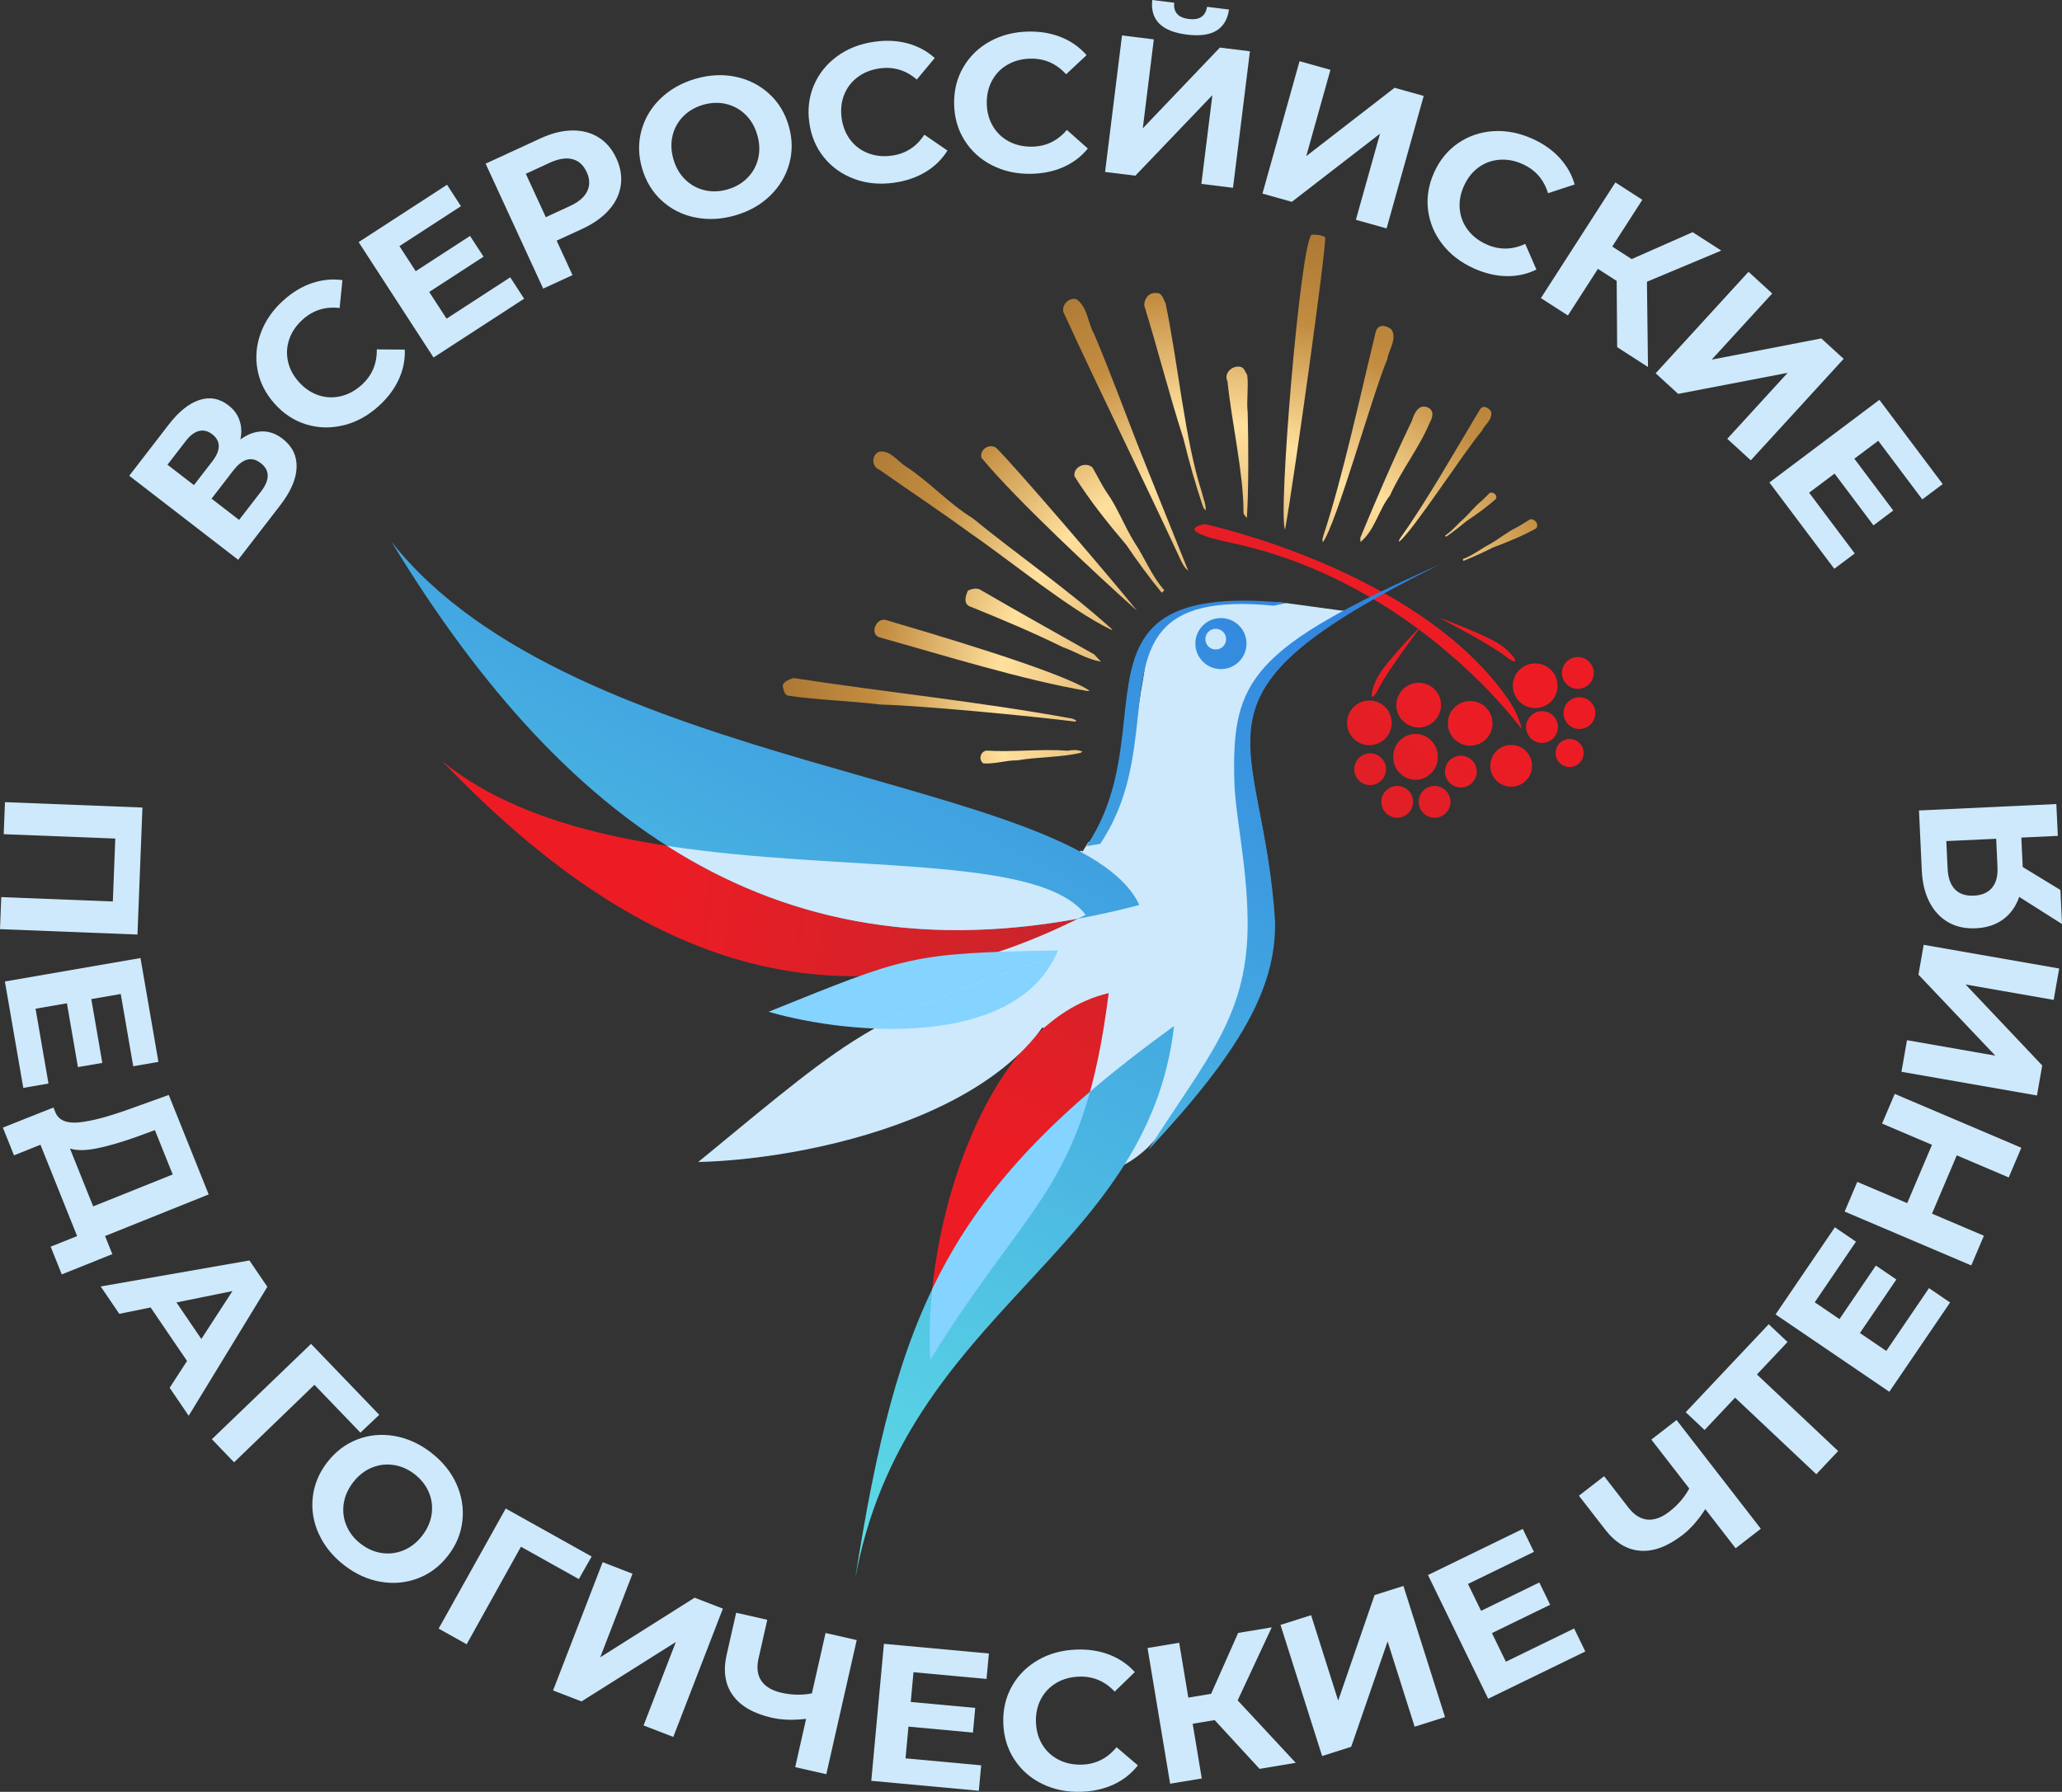 <?xml version="1.0" encoding="UTF-8"?>
<svg id="_Слой_2" data-name="Слой 2" xmlns="http://www.w3.org/2000/svg" xmlns:xlink="http://www.w3.org/1999/xlink" viewBox="0 0 505.63 439.46">
  <rect x="0" y="0" width="505.63" height="439.46" fill="#333333" stroke="none"/>
  <defs>
    <style>
      .cls-1, .cls-2, .cls-3, .cls-4, .cls-5, .cls-6, .cls-7, .cls-8 {
        fill: none;
      }

      .cls-2 {
        clip-path: url(#clippath-6);
      }

      .cls-3 {
        clip-path: url(#clippath-5);
      }

      .cls-4 {
        clip-path: url(#clippath-3);
      }

      .cls-5 {
        clip-path: url(#clippath-4);
      }

      .cls-6 {
        clip-path: url(#clippath-2);
      }

      .cls-7 {
        clip-path: url(#clippath-1);
      }

      .cls-9 {
        fill: #fff;
      }

      .cls-10 {
        fill: #cde9fb;
      }

      .cls-11 {
        fill: #85d3ff;
      }

      .cls-12 {
        fill: url(#_Новый_образец_градиента_3-18);
      }

      .cls-13 {
        fill: url(#_Новый_образец_градиента_3-13);
      }

      .cls-14 {
        fill: url(#_Новый_образец_градиента_3-19);
      }

      .cls-15 {
        fill: url(#_Новый_образец_градиента_3-15);
      }

      .cls-16 {
        fill: url(#_Новый_образец_градиента_3-12);
      }

      .cls-17 {
        fill: url(#_Новый_образец_градиента_3-17);
      }

      .cls-18 {
        fill: url(#_Новый_образец_градиента_3-10);
      }

      .cls-19 {
        fill: url(#_Новый_образец_градиента_3-16);
      }

      .cls-20 {
        fill: url(#_Новый_образец_градиента_3-14);
      }

      .cls-21 {
        fill: url(#_Новый_образец_градиента_3-11);
      }

      .cls-22 {
        fill: url(#_Новый_образец_градиента_3);
      }

      .cls-23 {
        fill: url(#_Новый_образец_градиента_4);
      }

      .cls-24 {
        fill: url(#_Безымянный_градиент_2-3);
      }

      .cls-25 {
        fill: url(#_Безымянный_градиент_2-4);
      }

      .cls-26 {
        fill: url(#_Безымянный_градиент_2-2);
      }

      .cls-27 {
        fill: url(#_Безымянный_градиент_2-5);
      }

      .cls-28 {
        fill: url(#_Безымянный_градиент_2-6);
      }

      .cls-29 {
        fill: url(#_Безымянный_градиент_2-9);
      }

      .cls-30 {
        fill: url(#_Безымянный_градиент_2-7);
      }

      .cls-31 {
        fill: url(#_Безымянный_градиент_2-8);
      }

      .cls-32 {
        fill: url(#_Безымянный_градиент_2-15);
      }

      .cls-33 {
        fill: url(#_Безымянный_градиент_2-11);
      }

      .cls-34 {
        fill: url(#_Безымянный_градиент_2-14);
      }

      .cls-35 {
        fill: url(#_Безымянный_градиент_2-12);
      }

      .cls-36 {
        fill: url(#_Безымянный_градиент_2-16);
      }

      .cls-37 {
        fill: url(#_Безымянный_градиент_2-10);
      }

      .cls-38 {
        fill: url(#_Безымянный_градиент_2-13);
      }

      .cls-39 {
        fill: url(#_Новый_образец_градиента_3-2);
      }

      .cls-40 {
        fill: url(#_Новый_образец_градиента_3-4);
      }

      .cls-41 {
        fill: url(#_Новый_образец_градиента_3-3);
      }

      .cls-42 {
        fill: url(#_Новый_образец_градиента_3-9);
      }

      .cls-43 {
        fill: url(#_Новый_образец_градиента_3-8);
      }

      .cls-44 {
        fill: url(#_Новый_образец_градиента_3-6);
      }

      .cls-45 {
        fill: url(#_Новый_образец_градиента_3-7);
      }

      .cls-46 {
        fill: url(#_Новый_образец_градиента_3-5);
      }

      .cls-47 {
        fill: url(#_Новый_образец_градиента_4-5);
      }

      .cls-48 {
        fill: url(#_Новый_образец_градиента_4-4);
      }

      .cls-49 {
        fill: url(#_Новый_образец_градиента_4-3);
      }

      .cls-50 {
        fill: url(#_Новый_образец_градиента_4-2);
      }

      .cls-51 {
        fill: url(#_Безымянный_градиент_2);
      }

      .cls-8 {
        clip-path: url(#clippath);
      }
    </style>
    <linearGradient id="_Новый_образец_градиента_3" data-name="Новый образец градиента 3" x1="256.57" y1="234.95" x2="339" y2="147.85" gradientUnits="userSpaceOnUse">
      <stop offset="0" stop-color="#c1272d"/>
      <stop offset="1" stop-color="#ed1c24"/>
    </linearGradient>
    <linearGradient id="_Новый_образец_градиента_3-2" data-name="Новый образец градиента 3" x1="265.61" y1="243.51" x2="348.05" y2="156.41" xlink:href="#_Новый_образец_градиента_3"/>
    <linearGradient id="_Новый_образец_градиента_3-3" data-name="Новый образец градиента 3" x1="273.28" y1="250.77" x2="355.71" y2="163.67" xlink:href="#_Новый_образец_градиента_3"/>
    <linearGradient id="_Новый_образец_градиента_3-4" data-name="Новый образец градиента 3" x1="269.57" y1="247.26" x2="352" y2="160.15" xlink:href="#_Новый_образец_градиента_3"/>
    <linearGradient id="_Новый_образец_градиента_3-5" data-name="Новый образец градиента 3" x1="273.77" y1="251.24" x2="356.21" y2="164.14" xlink:href="#_Новый_образец_градиента_3"/>
    <linearGradient id="_Новый_образец_градиента_3-6" data-name="Новый образец градиента 3" x1="282.67" y1="259.66" x2="365.11" y2="172.56" xlink:href="#_Новый_образец_градиента_3"/>
    <linearGradient id="_Новый_образец_градиента_3-7" data-name="Новый образец градиента 3" x1="287.37" y1="264.1" x2="369.8" y2="177" xlink:href="#_Новый_образец_градиента_3"/>
    <linearGradient id="_Новый_образец_градиента_3-8" data-name="Новый образец градиента 3" x1="275.34" y1="252.72" x2="357.77" y2="165.62" xlink:href="#_Новый_образец_градиента_3"/>
    <linearGradient id="_Новый_образец_градиента_3-9" data-name="Новый образец градиента 3" x1="282.83" y1="259.81" x2="365.27" y2="172.71" xlink:href="#_Новый_образец_градиента_3"/>
    <linearGradient id="_Новый_образец_градиента_3-10" data-name="Новый образец градиента 3" x1="287.67" y1="264.39" x2="370.11" y2="177.29" xlink:href="#_Новый_образец_градиента_3"/>
    <linearGradient id="_Новый_образец_градиента_3-11" data-name="Новый образец градиента 3" x1="293.17" y1="269.6" x2="375.61" y2="182.49" xlink:href="#_Новый_образец_градиента_3"/>
    <linearGradient id="_Новый_образец_градиента_3-12" data-name="Новый образец градиента 3" x1="292.41" y1="268.88" x2="374.85" y2="181.77" xlink:href="#_Новый_образец_градиента_3"/>
    <linearGradient id="_Новый_образец_градиента_3-13" data-name="Новый образец градиента 3" x1="299.16" y1="275.26" x2="381.59" y2="188.16" xlink:href="#_Новый_образец_градиента_3"/>
    <linearGradient id="_Новый_образец_градиента_3-14" data-name="Новый образец градиента 3" x1="290.42" y1="266.99" x2="372.85" y2="179.89" xlink:href="#_Новый_образец_градиента_3"/>
    <linearGradient id="_Новый_образец_градиента_3-15" data-name="Новый образец градиента 3" x1="295.54" y1="271.84" x2="377.98" y2="184.74" xlink:href="#_Новый_образец_градиента_3"/>
    <linearGradient id="_Новый_образец_градиента_3-16" data-name="Новый образец градиента 3" x1="279.71" y1="256.85" x2="362.14" y2="169.75" xlink:href="#_Новый_образец_градиента_3"/>
    <linearGradient id="_Новый_образец_градиента_3-17" data-name="Новый образец градиента 3" x1="286.47" y1="263.25" x2="368.9" y2="176.15" xlink:href="#_Новый_образец_градиента_3"/>
    <radialGradient id="_Безымянный_градиент_2" data-name="Безымянный градиент 2" cx="303.52" cy="168.27" fx="303.52" fy="168.27" r="130.26" gradientUnits="userSpaceOnUse">
      <stop offset="0" stop-color="#c08940"/>
      <stop offset=".44" stop-color="#ffe09d"/>
      <stop offset=".67" stop-color="#c38d41"/>
      <stop offset="1" stop-color="#986628"/>
    </radialGradient>
    <radialGradient id="_Безымянный_градиент_2-2" data-name="Безымянный градиент 2" cx="303.38" cy="169.72" fx="303.38" fy="169.72" r="130.26" xlink:href="#_Безымянный_градиент_2"/>
    <radialGradient id="_Безымянный_градиент_2-3" data-name="Безымянный градиент 2" cx="302.09" cy="172.64" fx="302.09" fy="172.64" r="130.26" xlink:href="#_Безымянный_градиент_2"/>
    <radialGradient id="_Безымянный_градиент_2-4" data-name="Безымянный градиент 2" cx="302.09" cy="172.64" fx="302.09" fy="172.64" r="130.26" xlink:href="#_Безымянный_градиент_2"/>
    <radialGradient id="_Безымянный_градиент_2-5" data-name="Безымянный градиент 2" cx="302.43" cy="165.55" fx="302.43" fy="165.55" r="130.26" xlink:href="#_Безымянный_градиент_2"/>
    <radialGradient id="_Безымянный_градиент_2-6" data-name="Безымянный градиент 2" cx="300.92" cy="161.58" fx="300.92" fy="161.58" r="130.26" xlink:href="#_Безымянный_градиент_2"/>
    <radialGradient id="_Безымянный_градиент_2-7" data-name="Безымянный градиент 2" cx="302.09" cy="172.64" fx="302.09" fy="172.64" r="130.26" xlink:href="#_Безымянный_градиент_2"/>
    <radialGradient id="_Безымянный_градиент_2-8" data-name="Безымянный градиент 2" cx="302.09" cy="172.64" fx="302.09" fy="172.64" r="130.26" xlink:href="#_Безымянный_градиент_2"/>
    <radialGradient id="_Безымянный_градиент_2-9" data-name="Безымянный градиент 2" cx="298.47" cy="158.98" fx="298.47" fy="158.98" r="130.26" xlink:href="#_Безымянный_градиент_2"/>
    <radialGradient id="_Безымянный_градиент_2-10" data-name="Безымянный градиент 2" cx="302.09" cy="172.64" fx="302.09" fy="172.64" r="130.26" xlink:href="#_Безымянный_градиент_2"/>
    <radialGradient id="_Безымянный_градиент_2-11" data-name="Безымянный градиент 2" cx="302.09" cy="172.64" fx="302.09" fy="172.64" r="130.26" xlink:href="#_Безымянный_градиент_2"/>
    <radialGradient id="_Безымянный_градиент_2-12" data-name="Безымянный градиент 2" cx="302.09" cy="172.64" fx="302.09" fy="172.64" r="130.26" xlink:href="#_Безымянный_градиент_2"/>
    <radialGradient id="_Безымянный_градиент_2-13" data-name="Безымянный градиент 2" cx="302.09" cy="172.64" fx="302.09" fy="172.64" r="130.26" xlink:href="#_Безымянный_градиент_2"/>
    <radialGradient id="_Безымянный_градиент_2-14" data-name="Безымянный градиент 2" cx="302.12" cy="172.64" fx="302.12" fy="172.64" r="130.38" xlink:href="#_Безымянный_градиент_2"/>
    <radialGradient id="_Безымянный_градиент_2-15" data-name="Безымянный градиент 2" cx="302.09" cy="172.64" fx="302.09" fy="172.64" r="130.26" xlink:href="#_Безымянный_градиент_2"/>
    <radialGradient id="_Безымянный_градиент_2-16" data-name="Безымянный градиент 2" cx="302.09" cy="172.64" fx="302.09" fy="172.64" r="130.26" xlink:href="#_Безымянный_градиент_2"/>
    <clipPath id="clippath">
      <path class="cls-1" d="m266.21,224.36c-16.86-22.11-113.33-1.28-157.8-37.7,46.16,48.18,95.99,69.48,157.8,37.7"/>
    </clipPath>
    <linearGradient id="_Новый_образец_градиента_3-18" data-name="Новый образец градиента 3" x1="-2043.64" y1="6019.63" x2="-2042.65" y2="6019.63" gradientTransform="translate(770723.16 -261268.58) rotate(-90) scale(128 -128)" xlink:href="#_Новый_образец_градиента_3"/>
    <clipPath id="clippath-1">
      <path class="cls-1" d="m279.38,221.95c-14.68-31.7-138.72-32.33-183.39-89.08,43.55,71.65,98.9,111.3,183.39,89.08"/>
    </clipPath>
    <linearGradient id="_Новый_образец_градиента_4" data-name="Новый образец градиента 4" x1="-2020.81" y1="6066.89" x2="-2019.82" y2="6066.89" gradientTransform="translate(709724.51 2130873.4) scale(351.2 -351.2)" gradientUnits="userSpaceOnUse">
      <stop offset="0" stop-color="#5edce5"/>
      <stop offset="1" stop-color="#2369dc"/>
    </linearGradient>
    <clipPath id="clippath-2">
      <path class="cls-1" d="m228.13,333.45c24.66-39.8,37.64-41.86,43.74-89.88-30.2,6.96-45.71,57.81-43.74,89.88"/>
    </clipPath>
    <linearGradient id="_Новый_образец_градиента_3-19" data-name="Новый образец градиента 3" x1="-2091.02" y1="6053.86" x2="-2090.04" y2="6053.86" gradientTransform="translate(-213810.02 -619723.07) rotate(-180) scale(102.42 -102.42)" xlink:href="#_Новый_образец_градиента_3"/>
    <clipPath id="clippath-3">
      <path class="cls-1" d="m209.69,387.22c12.12-65.92,71.79-79.34,78.2-135.58-55.59,40.12-67.88,69.97-78.2,135.58"/>
    </clipPath>
    <linearGradient id="_Новый_образец_градиента_4-2" data-name="Новый образец градиента 4" x1="-2020.81" y1="6066.56" x2="-2019.82" y2="6066.56" gradientTransform="translate(709871.59 2130888.83) scale(351.2 -351.2)" xlink:href="#_Новый_образец_градиента_4"/>
    <clipPath id="clippath-4">
      <path class="cls-1" d="m302.67,191.37c.22,8.81,3.03,19.96,3.26,33.85.4,23.88-9.97,34.02-24.41,56.87,22.88-24.43,31.07-39.64,31.15-55.13,0-.27.01-.54,0-.81-2.88-47.36-25.62-55.06,40.62-87.82-46.63,20.66-51.24,28.55-50.62,53.04"/>
    </clipPath>
    <linearGradient id="_Новый_образец_градиента_4-3" data-name="Новый образец градиента 4" x1="-2020.81" y1="6066.54" x2="-2019.82" y2="6066.54" gradientTransform="translate(709812.13 2130770.54) scale(351.2 -351.2)" xlink:href="#_Новый_образец_градиента_4"/>
    <clipPath id="clippath-5">
      <path class="cls-1" d="m293.12,157.84c0,3.46,2.81,6.26,6.27,6.26s6.27-2.8,6.27-6.26-2.81-6.26-6.27-6.26-6.27,2.8-6.27,6.26"/>
    </clipPath>
    <linearGradient id="_Новый_образец_градиента_4-4" data-name="Новый образец градиента 4" x1="-2020.81" y1="6066.65" x2="-2019.82" y2="6066.65" gradientTransform="translate(709754.82 2130759.36) scale(351.2 -351.2)" xlink:href="#_Новый_образец_градиента_4"/>
    <clipPath id="clippath-6">
      <path class="cls-1" d="m275.65,176.25c-1.06,9.84-2.27,20.99-9.24,31.27l3.36-.56c6.98-10.3,8.19-21.45,9.25-31.3,1.84-17.07,3.25-30.07,33.32-27.11l3.16-.67c-3.9-.38-7.4-.57-10.54-.57-26.18,0-27.56,12.74-29.31,28.94"/>
    </clipPath>
    <linearGradient id="_Новый_образец_градиента_4-5" data-name="Новый образец градиента 4" x1="-2020.81" y1="6066.65" x2="-2019.82" y2="6066.65" gradientTransform="translate(709768.74 2130775.99) scale(351.2 -351.2)" xlink:href="#_Новый_образец_градиента_4"/>
  </defs>
  <g id="_Слой_1-2" data-name="Слой 1">
    <g>
      <g>
        <g>
          <path class="cls-9" d="m231.48,262.71c-6.52,2.17-12.74,5.05-19.1,7.62-3.02,1.22-6.03,2.47-9.04,3.73-.39.28-.79.55-1.19.79-.19.3-.39.6-.58.9,7.33-3.27,14.73-6.39,22.19-9.34,4.32-1.71,8.63-3.44,12.85-5.35-1.83.54-3.58,1.13-5.13,1.65Z"/>
          <path class="cls-10" d="m329.94,150.9c-.26-.39-.47-.82-.62-1.25-.07.04-.15.08-.23.12l-13.79-1.88c-.59-.06-1.16-.11-1.73-.16-.18.02-.36.03-.54.03-6.48,0-13.6-.74-19.83,1.31-3.1,1.02-9.64,2.67-10.28,6.34-.23,1.32-.84,2.24-1.64,2.81.01.22.02.44,0,.67-.3,4.67-1.35,9.32-2.02,13.95-.57,3.94-.93,8.07-1.83,11.94-.85,3.63-2.3,7.11-3.28,10.71-.97,3.6-2.15,6.74-4.69,9.53-.79.87-1.67,1.34-2.56,1.5-.15.23-.29.46-.44.69l-.98,1.62c-.13-.07-.26-.14-.39-.21-1.41,1.19-3.4,1.69-5.49.67-1.46-.71-1.98-2.1-3.21-2.86.31.19-3.59-.5-3.07-.37-3.52-.82-7.04-1.61-10.59-2.27-7.74-1.44-15.41-2.8-22.78-5.67-2.83-1.1-3.68-3.89-3.15-6.22-.8.6-1.73,1.01-2.66,1.12-11.36,1.4-22.29-2.44-33.38-4.29-.37.08-.76.14-1.18.14-17.36.09-32.36-7.87-45.85-18.09-8.4-6.36-16.77-12.78-24.86-19.53,13.16,18.85,27.43,34.82,43.21,47.22,4.37,1.65,8.74,3.29,13.26,4.56,5.2,1.46,4.33,10.31-1.31,9.69-.44-.05-.88-.12-1.31-.18,0,0,0,0,0,0-.01,0-.03,0-.04-.01-2.1-.31-4.11-.8-6.06-1.41.16.21.32.42.48.63,6.91,3.09,13.62,6.88,18.69,12.43,6.4,1.64,13.24,2.25,18.82,2.78,10.05.96,19.36.5,24.83,10.48.73,1.33.8,2.78.37,4.06,2.26,1.18,3.35,4.02,2.05,6.79-2.44,5.23-5.88,10.36-11.76,12-.06.02-.12.02-.17.04-.05.15-.09.3-.13.45,1.04-.44,2.09-.87,3.13-1.31,12.31-5.23,30.75-14.75,43.8-6.87,3.37,2.03,2.98,6.41,0,8.52-2.25,1.59-4.58,3.03-6.97,4.37.02.42,0,.86-.09,1.32-4.01,20.69-12.83,39.92-18.96,59.99-.33,1.07-.64,2.14-.95,3.21,5.74-5.61,11.86-10.83,17.9-16.1,6.91-6.02,16.37-13.08,17.72-22.76.59-4.2,5.04-4.38,7.66-2.18.69-1,1.38-2.01,2.04-3.03,2.22-1.06,4.4-2.63,6.43-4.57,22.76-24.3,30.91-39.43,30.99-54.84,0-.27.02-.54,0-.81-2.46-40.44-19.47-51.81,17.45-74.84Z"/>
        </g>
        <g>
          <path class="cls-22" d="m301.88,133.13c45.28,9.57,71.23,45.67,71.23,45.67,0,0-.32-3.19-3.99-8.3-22.31-30.98-73.67-41.96-73.67-41.96,0,0-8.84,1.36,6.44,4.59"/>
          <path class="cls-39" d="m337.73,166.21c-1.95,3.81-1.81,6.93.39,2.54,2.2-4.39,10.64-15.56,10.64-15.56,0,0-9.07,9.22-11.03,13.02"/>
          <path class="cls-41" d="m369.16,160.94c3.87,3.02,2.66.14-.74-2.46-3.4-2.59-15.56-7.01-15.56-7.01,0,0,12.43,6.45,16.3,9.47"/>
          <path class="cls-40" d="m330.31,177.28c0,3.03,2.46,5.48,5.48,5.48s5.48-2.45,5.48-5.48-2.46-5.48-5.48-5.48-5.48,2.46-5.48,5.48"/>
          <path class="cls-46" d="m342.4,172.93c0,3.03,2.45,5.48,5.48,5.48s5.48-2.45,5.48-5.48-2.45-5.48-5.48-5.48-5.48,2.46-5.48,5.48"/>
          <path class="cls-44" d="m355.03,177.41c0,3.03,2.45,5.48,5.48,5.48s5.48-2.45,5.48-5.48-2.45-5.48-5.48-5.48-5.48,2.45-5.48,5.48"/>
          <path class="cls-45" d="m354.32,189.24c0,2.15,1.75,3.9,3.9,3.9s3.9-1.75,3.9-3.9-1.75-3.9-3.9-3.9-3.9,1.75-3.9,3.9"/>
          <path class="cls-43" d="m332.07,188.65c0,2.15,1.75,3.9,3.9,3.9s3.9-1.75,3.9-3.9-1.75-3.9-3.9-3.9-3.9,1.75-3.9,3.9"/>
          <path class="cls-42" d="m338.71,196.65c0,2.15,1.75,3.9,3.9,3.9s3.9-1.75,3.9-3.9-1.75-3.9-3.9-3.9-3.9,1.75-3.9,3.9"/>
          <path class="cls-18" d="m347.88,196.65c0,2.15,1.75,3.9,3.9,3.9s3.9-1.75,3.9-3.9-1.75-3.9-3.9-3.9-3.9,1.75-3.9,3.9"/>
          <path class="cls-21" d="m365.44,187.82c0,2.83,2.29,5.12,5.12,5.12s5.12-2.29,5.12-5.12-2.29-5.12-5.12-5.12-5.12,2.29-5.12,5.12"/>
          <path class="cls-16" d="m374.22,178.31c0,2.16,1.75,3.9,3.9,3.9s3.9-1.75,3.9-3.9-1.75-3.9-3.9-3.9-3.9,1.75-3.9,3.9"/>
          <path class="cls-13" d="m381.45,184.68c0,1.9,1.54,3.44,3.44,3.44s3.44-1.54,3.44-3.44-1.54-3.44-3.44-3.44-3.44,1.54-3.44,3.44"/>
          <path class="cls-20" d="m383.01,165.04c0,2.16,1.75,3.9,3.9,3.9s3.9-1.75,3.9-3.9-1.75-3.9-3.9-3.9-3.9,1.75-3.9,3.9"/>
          <path class="cls-15" d="m383.4,174.89c0,2.15,1.75,3.9,3.9,3.9s3.9-1.75,3.9-3.9-1.75-3.9-3.9-3.9-3.9,1.75-3.9,3.9"/>
          <path class="cls-19" d="m341.63,185.62c0,3.1,2.45,5.62,5.48,5.62s5.48-2.51,5.48-5.62-2.46-5.62-5.48-5.62-5.48,2.52-5.48,5.62"/>
          <path class="cls-17" d="m370.97,168.18c0,3.03,2.45,5.48,5.48,5.48s5.48-2.45,5.48-5.48-2.45-5.48-5.48-5.48-5.48,2.45-5.48,5.48"/>
        </g>
        <g>
          <g>
            <path class="cls-51" d="m333.61,132.94c3.57-2.97,4.41-7.88,7.24-11.43,2.77-6.19,7.1-11.56,9.73-17.83.74-1.25,1.29-3.24-.81-3.88-2.06-.59-3.06,1.78-3.55,3.4-4.24,8.75-8.99,19.8-12.66,28.7.01.26.04.78.05,1.03"/>
            <path class="cls-26" d="m324.41,132.94c3.42-4.8,11.95-35.69,15.78-44.86.35-2.36,2.42-4.83,1.07-7.23-1.07-.97-3.34-1.64-3.91.56-3.66,14.98-8.06,35.5-12.8,49.82-.1.55-.46,1.17-.15,1.71"/>
            <path class="cls-24" d="m343.07,132.86c3.35-2.55,15.74-21.77,20.31-27.21.74-1.54,2.68-2.77,2.26-4.7-.52-.89-1.93-1.83-2.78-.45-5.68,9.43-13.05,22.47-19.33,31.22-.19.36-.56.7-.46,1.13"/>
            <path class="cls-25" d="m264.95,184.64c.12-.07.37-.22.49-.29-1.14-.53-2.4-.44-3.61-.24-6.6-.48-13.32.39-19.92-.02-1.53.2-2.03,2.26-.78,3.14,2.81.19,5.52-.79,8.33-.75,5.13-.88,10.4-.69,15.5-1.83"/>
            <path class="cls-27" d="m315.12,129.86c2.02-11.04,10.32-70.33,9.82-71.7-1.01-.57-2.17-.63-3.3-.61-2.79,2-8.33,69.3-6.52,72.31"/>
            <path class="cls-28" d="m305.75,127.01c.46-7.06.39-18.71.2-25.79-.33-3.07.25-6.22-.11-9.22-.5-.75-.72-1.93-1.79-2.06-1.86-.33-4.06,1.55-3.05,3.58.96,9.57,3.94,22.77,3.92,31.77-.12.71.36,1.26.83,1.72"/>
            <path class="cls-30" d="m263.6,176.97c.97-.1-.62-.79-.97-.78-22.75-4.13-45.12-6.38-68.08-9.9-1.07.37-3.07,1.05-2.51,2.44.18.78.41,1.84,1.39,1.91,7.43,1.08,14.96,1.23,22.41,2.15,9.97.24,36.94,2.81,47.76,4.18"/>
            <path class="cls-31" d="m266.76,169.49l.38-.12c-7.11-4.79-40.12-14.4-49.79-17.28-2.36-.83-4.25,3.28-1.75,4.2,15.43,4.32,35.57,10.57,51.16,13.2"/>
            <path class="cls-29" d="m295.67,125.22c.08-1.49-.6-2.93-.93-4.37-4.23-13.07-5.85-31.69-8.91-46.39-.5-1-.92-2.8-2.35-2.58-1.75-.22-3,1.47-2.88,3.08,3.33,10.8,6.12,21.85,9.6,32.63,1.39,5.69,2.98,11.35,4.87,16.9.15.18.46.55.61.74"/>
            <path class="cls-37" d="m269.6,162.21l.37.06-1.66-1.78c-9.33-5.25-18.7-10.49-27.98-15.88-.93-.5-2.06-.16-2.97.22-.62,1.35-1.31,3.47.9,4.07,7.49,3.05,14.97,6.17,22.22,9.75,3.06,1.1,5.9,2.92,9.12,3.56"/>
            <path class="cls-33" d="m291.38,140c-4.2-10.51-8.55-21.15-12.73-31.75-3.4-8.78-6.67-17.61-10.34-26.29-1.63-2.8-1.51-6.49-4.34-8.58-2.1-.57-4.13,1.9-2.92,3.77,9.15,19.95,18.9,39.56,28.12,59.45.57,1.21,1.12,2.53,2.21,3.39"/>
            <path class="cls-35" d="m284.88,145.38c.16-.15.47-.46.63-.62-3.1-3.46-4.76-7.9-7.33-11.74-2.49-4-4.09-8.46-6.83-12.31-1.31-1.94-2.29-4.1-3.5-6.11-1.77-1.45-4.7-.06-4.38,2.19,3.72,5.94,8.16,11.49,12.71,16.85,2.74,4.03,5.61,7.96,8.7,11.73"/>
            <path class="cls-38" d="m278.85,149.83c-5.51-6.94-30.74-36.38-34.63-40.04-1.71-1.08-4.05.48-3.56,2.48,8.35,10.11,28.27,28.68,38.2,37.56"/>
            <path class="cls-34" d="m272.43,154.42l.37.02c-10.87-9.84-23-18.12-34.35-27.39-5.92-3.63-10.6-8.97-16.45-12.73-1.99-1.29-3.59-3.82-6.25-3.58-2.12.59-2.1,3.8-.07,4.49,7.32,5.13,14.78,10.08,22,15.36,9.82,6.73,24.63,18.96,34.75,23.83"/>
            <path class="cls-32" d="m358.84,137.57c-.03-.12-.1-.35-.14-.46,2.41-.83,4.38-2.51,6.63-3.67,2.26-1.25,4.21-2.96,6.55-4.07,1.15-.58,2.19-1.35,3.3-1.99,1.23-.22,2.27,1.22,1.52,2.21-3.37,1.85-6.97,3.33-10.58,4.68-2.39,1.2-4.81,2.31-7.29,3.3"/>
            <path class="cls-36" d="m354.57,131.66c-.05-.08-.14-.25-.19-.33,1.7-1.07,2.91-2.71,4.43-4,1.51-1.37,2.7-3.02,4.29-4.3.78-.65,1.44-1.43,2.18-2.12.91-.39,1.96.53,1.56,1.43-2.25,2.03-4.75,3.8-7.27,5.49-1.62,1.35-3.27,2.64-5,3.83"/>
          </g>
          <g class="cls-8">
            <rect class="cls-12" x="142.96" y="138.77" width="88.71" height="165.27" transform="translate(-55.82 379.49) rotate(-82.8)"/>
          </g>
          <g class="cls-7">
            <rect class="cls-23" x="95.31" y="81.41" width="184.75" height="214.22" transform="translate(-67.14 264.84) rotate(-61.8)"/>
          </g>
          <g>
            <path class="cls-10" d="m264.34,225.31c.63-.31,1.25-.62,1.88-.94-11.4-14.94-59.16-10.27-102.65-16.92,28.22,18,61.14,25.12,100.78,17.86"/>
            <path class="cls-11" d="m259.43,233.1c-36.47.61-37.13,1.44-70.97,15.04,20.24,5.87,61.09,9.09,70.97-15.04"/>
          </g>
          <g class="cls-6">
            <rect class="cls-14" x="198.6" y="248.21" width="100.83" height="80.59" transform="translate(-119.62 385.21) rotate(-63.9)"/>
          </g>
          <g class="cls-4">
            <rect class="cls-50" x="170.57" y="252.94" width="156.44" height="132.99" transform="translate(-150.29 387.75) rotate(-61.8)"/>
          </g>
          <g class="cls-5">
            <rect class="cls-49" x="237.1" y="144.61" width="160.61" height="131.19" transform="translate(-17.84 390.6) rotate(-61.8)"/>
          </g>
          <g class="cls-3">
            <rect class="cls-48" x="290.91" y="149.36" width="16.96" height="16.97" transform="translate(18.81 347.1) rotate(-61.8)"/>
          </g>
          <path class="cls-10" d="m298.11,154.21c1.41,0,2.55,1.14,2.55,2.54s-1.14,2.54-2.55,2.54-2.54-1.14-2.54-2.54,1.14-2.54,2.54-2.54"/>
          <g class="cls-2">
            <rect class="cls-47" x="252.07" y="140.3" width="77.77" height="72.53" transform="translate(-2.14 349.55) rotate(-61.8)"/>
          </g>
          <g>
            <path class="cls-10" d="m262.65,233.18c-50.11,16.79-50.65,18.23-91.44,51.81,30.53-.74,88.36-14.16,91.44-51.81"/>
            <path class="cls-11" d="m214.38,252.25c18.08.75,37.37-3.04,44.43-17.78-21.88,7.37-33.78,11.75-44.43,17.78"/>
            <path class="cls-11" d="m267.29,267.75c-7.24,26.21-19.49,33.94-39.16,65.7-.33-5.33-.17-11.19.46-17.27,8.44-17.62,20.37-32.69,38.7-48.42"/>
          </g>
        </g>
      </g>
      <g>
        <path class="cls-10" d="m64.24,105.8c1.77-.03,3.46.57,5.06,1.81,2.36,1.83,3.51,4.16,3.43,7-.08,2.84-1.42,5.95-4.03,9.33l-10.3,13.35-26.71-20.61,9.73-12.61c2.43-3.15,4.92-5.13,7.47-5.97,2.55-.83,4.93-.39,7.14,1.32,1.32,1.02,2.23,2.25,2.71,3.7.49,1.45.56,3,.21,4.66,1.76-1.28,3.52-1.93,5.29-1.97Zm-16.68,13.17l4.51-5.84c1.05-1.37,1.58-2.61,1.57-3.73,0-1.12-.55-2.09-1.62-2.91-1.04-.8-2.12-1.07-3.23-.79-1.11.28-2.18,1.09-3.21,2.43l-4.51,5.84,6.49,5.01Zm16.35-5.41c-2.21-1.71-4.45-1.09-6.72,1.85l-5.31,6.89,6.75,5.21,5.32-6.89c2.27-2.94,2.26-5.29-.03-7.06Z"/>
        <path class="cls-10" d="m84.27,104.29c-3.1.77-6.13.71-9.1-.18-2.97-.89-5.57-2.58-7.81-5.07-2.23-2.49-3.64-5.25-4.21-8.3-.57-3.05-.31-6.07.79-9.07,1.1-2.99,2.95-5.67,5.57-8.02,2.2-1.98,4.54-3.39,7.01-4.22,2.47-.83,4.95-1.08,7.45-.73l-.69,6.84c-3.48-.41-6.49.52-9.04,2.81-1.58,1.42-2.68,3.02-3.3,4.81-.62,1.79-.73,3.61-.33,5.45.4,1.84,1.3,3.54,2.7,5.09,1.39,1.55,2.99,2.63,4.77,3.23,1.79.6,3.6.68,5.45.25,1.85-.43,3.56-1.35,5.14-2.77,2.54-2.29,3.79-5.19,3.72-8.72l6.87.05c.1,2.55-.41,5.01-1.51,7.38-1.11,2.38-2.76,4.55-4.97,6.54-2.59,2.33-5.44,3.88-8.53,4.65Z"/>
        <path class="cls-10" d="m125.11,68l3.41,5.26-22.21,14.42-18.37-28.3,21.68-14.07,3.41,5.26-15.08,9.79,3.99,6.15,13.32-8.65,3.31,5.09-13.32,8.65,4.25,6.55,15.62-10.14Z"/>
        <path class="cls-10" d="m140.33,32c2.44-.03,4.6.54,6.46,1.7,1.86,1.16,3.32,2.88,4.36,5.15,1.04,2.25,1.39,4.46,1.07,6.64-.32,2.18-1.29,4.19-2.91,6.01-1.62,1.82-3.8,3.37-6.55,4.64l-6.26,2.88,3.89,8.45-7.19,3.31-14.12-30.64,13.45-6.2c2.75-1.27,5.35-1.92,7.79-1.94Zm3.66,14.9c.7-1.44.66-3-.12-4.69-.79-1.72-1.96-2.78-3.51-3.18-1.55-.4-3.4-.1-5.56.89l-5.86,2.7,4.9,10.64,5.86-2.7c2.16-.99,3.59-2.21,4.29-3.65Z"/>
        <path class="cls-10" d="m170.4,53.32c-3.16-.66-5.88-2.04-8.16-4.14-2.28-2.1-3.88-4.74-4.8-7.92-.92-3.18-.97-6.27-.15-9.26.82-2.99,2.38-5.61,4.7-7.85,2.32-2.24,5.19-3.85,8.6-4.84,3.41-.98,6.69-1.14,9.83-.48,3.14.67,5.86,2.05,8.16,4.14s3.91,4.73,4.83,7.91c.92,3.18.96,6.27.13,9.27-.83,3-2.4,5.62-4.7,7.85-2.3,2.24-5.16,3.85-8.57,4.83-3.41.98-6.7,1.15-9.85.48Zm12.89-9.71c1.31-1.33,2.19-2.91,2.62-4.74.44-1.83.37-3.75-.21-5.76-.58-2.01-1.54-3.67-2.89-4.99s-2.93-2.19-4.75-2.62c-1.82-.43-3.7-.36-5.64.2-1.94.56-3.57,1.51-4.88,2.84-1.31,1.33-2.19,2.91-2.62,4.74-.44,1.83-.37,3.75.21,5.76.58,2.01,1.54,3.67,2.89,4.99,1.35,1.32,2.93,2.19,4.75,2.62,1.82.43,3.7.36,5.64-.2,1.94-.56,3.57-1.51,4.88-2.84Z"/>
        <path class="cls-10" d="m209.5,43.88c-3-1.09-5.47-2.84-7.43-5.25-1.96-2.41-3.17-5.26-3.62-8.57-.46-3.31-.07-6.39,1.17-9.24,1.23-2.85,3.15-5.2,5.73-7.07s5.62-3.04,9.11-3.52c2.94-.41,5.66-.26,8.17.43,2.51.69,4.71,1.88,6.58,3.57l-4.4,5.28c-2.65-2.29-5.67-3.21-9.06-2.74-2.1.29-3.91,1-5.43,2.14-1.52,1.13-2.63,2.58-3.32,4.33-.7,1.75-.9,3.66-.62,5.73.29,2.07,1,3.85,2.14,5.35,1.14,1.5,2.6,2.58,4.37,3.26,1.77.68,3.7.88,5.8.59,3.39-.47,6.05-2.18,7.97-5.14l5.67,3.89c-1.35,2.16-3.14,3.92-5.39,5.27-2.25,1.35-4.84,2.23-7.78,2.63-3.45.48-6.68.17-9.67-.93Z"/>
        <path class="cls-10" d="m243.23,40.52c-2.84-1.46-5.08-3.5-6.73-6.13-1.65-2.63-2.49-5.61-2.54-8.96-.04-3.34.72-6.35,2.3-9.02,1.58-2.67,3.76-4.77,6.56-6.3,2.8-1.53,5.96-2.32,9.47-2.37,2.96-.04,5.65.44,8.06,1.44,2.41,1,4.44,2.45,6.09,4.35l-5.02,4.69c-2.35-2.6-5.23-3.88-8.65-3.84-2.12.03-4,.51-5.65,1.45-1.65.94-2.93,2.23-3.83,3.88s-1.35,3.52-1.32,5.61c.03,2.09.52,3.95,1.47,5.57.95,1.63,2.26,2.89,3.93,3.78,1.67.89,3.57,1.33,5.69,1.3,3.42-.05,6.27-1.42,8.55-4.11l5.14,4.56c-1.6,1.98-3.6,3.5-6,4.56-2.4,1.06-5.08,1.61-8.04,1.65-3.48.05-6.65-.66-9.48-2.12Z"/>
        <path class="cls-10" d="m275.12,8.69l7.81.97-2.7,21.81,18.9-19.8,7.37.91-4.15,33.48-7.76-.96,2.7-21.76-18.89,19.75-7.42-.92,4.15-33.48Zm7.43-8.69l5.38.67c-.22,2.34.97,3.67,3.59,3.99,1.29.16,2.32-.01,3.07-.52.75-.51,1.22-1.33,1.39-2.47l5.38.67c-.33,2.39-1.35,4.11-3.05,5.16-1.71,1.05-4.13,1.38-7.26.99-6.21-.77-9.04-3.6-8.5-8.49Z"/>
        <path class="cls-10" d="m318.67,15.01l7.57,2.12-5.93,21.16,21.65-16.76,7.15,2-9.1,32.49-7.53-2.11,5.92-21.12-21.63,16.71-7.2-2.02,9.1-32.49Z"/>
        <path class="cls-10" d="m353.7,59.91c-1.96-2.52-3.13-5.32-3.52-8.39-.39-3.08.11-6.14,1.47-9.19,1.37-3.05,3.33-5.45,5.89-7.21,2.56-1.76,5.43-2.74,8.61-2.95,3.18-.21,6.38.41,9.59,1.85,2.7,1.21,4.94,2.78,6.7,4.7,1.76,1.92,2.99,4.09,3.69,6.52l-6.53,2.14c-1.03-3.35-3.11-5.73-6.23-7.13-1.93-.87-3.84-1.22-5.73-1.07-1.89.16-3.6.79-5.11,1.9-1.52,1.11-2.7,2.63-3.56,4.53-.86,1.91-1.2,3.8-1.02,5.67s.83,3.57,1.97,5.09,2.68,2.71,4.61,3.57c3.12,1.4,6.28,1.36,9.48-.13l2.74,6.3c-2.29,1.12-4.74,1.66-7.36,1.61-2.62-.05-5.28-.68-7.99-1.9-3.18-1.43-5.75-3.4-7.71-5.92Z"/>
        <path class="cls-10" d="m396.43,68.9l-4.6-2.96-7.36,11.43-6.62-4.26,18.26-28.37,6.61,4.26-7.38,11.47,4.77,3.07,14.94-6.6,7.03,4.52-18.23,7.64.26,20.91-7.56-4.87-.12-16.24Z"/>
        <path class="cls-10" d="m428.77,66.67l5.8,5.31-14.84,16.22,26.88-5.2,5.48,5.01-22.77,24.89-5.77-5.28,14.8-16.18-26.84,5.16-5.52-5.05,22.77-24.89Z"/>
        <path class="cls-10" d="m454.8,135.74l-5.01,3.76-15.91-21.17,26.97-20.27,15.53,20.66-5.01,3.76-10.8-14.38-5.86,4.4,9.54,12.7-4.85,3.65-9.54-12.7-6.24,4.69,11.18,14.88Z"/>
      </g>
      <g>
        <path class="cls-10" d="m33.71,229.2l-33.71-1.32.31-7.86,27.36,1.07.6-15.43-27.36-1.07.31-7.86,33.71,1.32-1.22,31.15Z"/>
        <path class="cls-10" d="m11.88,265.74l-6.17,1.07-4.51-26.1,33.25-5.75,4.4,25.47-6.18,1.07-3.06-17.72-7.22,1.25,2.7,15.65-5.98,1.03-2.7-15.65-7.69,1.33,3.17,18.35Z"/>
        <path class="cls-10" d="m27.54,307.58l-12.39,4.97-2.73-6.8,6.49-2.6-8.99-22.4-6.49,2.6-2.73-6.8,12.41-4.93.51,1.27c.82,1.88,2.74,2.67,5.74,2.38,3-.29,7.02-1.35,12.08-3.16l9.94-3.57,9.79,24.4-25.41,10.2,1.78,4.44Zm-3.93-25.91c-2.72.53-4.87.53-6.46.01l5.7,14.19,19.5-7.83-4.37-10.88-4.62,1.7c-3.79,1.34-7.04,2.28-9.75,2.81Z"/>
        <path class="cls-10" d="m45.87,333.79l-8.94-13.13-7.68,1.56-4.56-6.71,36.47-6.38,4.4,6.46-19.29,31.63-4.67-6.87,4.27-6.57Zm3.5-5.4l7.63-11.75-13.73,2.79,6.11,8.97Z"/>
        <path class="cls-10" d="m88.38,351.36l-11.28-11.73-19.7,19.01-5.45-5.67,24.32-23.38,16.73,17.4-4.62,4.37Z"/>
        <path class="cls-10" d="m78.16,376.18c-1.33-2.94-1.81-5.95-1.46-9.04.35-3.08,1.54-5.93,3.57-8.55,2.03-2.61,4.49-4.47,7.39-5.58s5.94-1.38,9.12-.82,6.17,1.92,8.97,4.1c2.8,2.18,4.86,4.73,6.18,7.66,1.31,2.93,1.8,5.94,1.46,9.04-.34,3.09-1.52,5.95-3.55,8.56-2.03,2.61-4.5,4.47-7.41,5.56-2.91,1.09-5.95,1.37-9.12.82-3.16-.54-6.15-1.91-8.95-4.08-2.8-2.18-4.87-4.74-6.19-7.68Zm15.44,4.7c1.85.28,3.64.05,5.38-.67,1.74-.72,3.25-1.91,4.53-3.56,1.28-1.65,2.06-3.41,2.33-5.27.27-1.86.05-3.66-.68-5.38s-1.89-3.2-3.48-4.44c-1.6-1.24-3.32-2-5.16-2.27-1.85-.28-3.64-.05-5.38.67-1.74.72-3.25,1.91-4.53,3.56-1.28,1.65-2.06,3.41-2.33,5.27-.27,1.86-.05,3.66.68,5.38.72,1.72,1.88,3.2,3.48,4.44,1.6,1.24,3.32,2,5.17,2.27Z"/>
        <path class="cls-10" d="m141.95,387.28l-14.21-7.94-13.31,23.92-6.87-3.84,16.45-29.45,21.07,11.77-3.14,5.53Z"/>
        <path class="cls-10" d="m147.76,383.12l7.34,2.84-7.92,20.5,23.15-14.62,6.93,2.68-12.16,31.47-7.29-2.82,7.91-20.46-23.13,14.57-6.97-2.69,12.16-31.47Z"/>
        <path class="cls-10" d="m210.08,402.23l-7.46,32.9-7.63-1.73,2.68-11.85c-3.13.38-5.93.29-8.4-.27-4.48-1.02-7.67-2.85-9.58-5.51-1.9-2.66-2.41-5.97-1.5-9.95l2.33-10.29,7.63,1.73-2.14,9.45c-.51,2.26-.28,4.09.68,5.52.96,1.42,2.61,2.39,4.92,2.92,2.54.58,5.03.63,7.48.16l3.35-14.81,7.63,1.73Z"/>
        <path class="cls-10" d="m240.6,432.95l-.58,6.24-26.37-2.44,3.1-33.6,25.74,2.38-.58,6.24-17.91-1.65-.67,7.29,15.81,1.46-.56,6.05-15.81-1.46-.72,7.78,18.54,1.71Z"/>
        <path class="cls-10" d="m255.57,437.51c-2.86-1.4-5.15-3.4-6.84-6-1.7-2.6-2.6-5.57-2.71-8.91-.11-3.34.6-6.36,2.12-9.06,1.53-2.7,3.67-4.84,6.44-6.43s5.91-2.43,9.43-2.55c2.96-.1,5.66.33,8.08,1.28,2.43.95,4.48,2.36,6.18,4.24l-4.93,4.79c-2.4-2.56-5.3-3.78-8.72-3.67-2.12.07-3.99.59-5.62,1.56-1.63.97-2.88,2.29-3.76,3.96-.87,1.67-1.28,3.55-1.21,5.63.07,2.09.59,3.93,1.57,5.54.98,1.61,2.32,2.84,4.01,3.7,1.69.86,3.59,1.26,5.71,1.19,3.42-.11,6.24-1.54,8.47-4.28l5.23,4.46c-1.57,2.01-3.53,3.57-5.91,4.68-2.38,1.11-5.05,1.71-8.01,1.8-3.48.11-6.66-.53-9.52-1.93Z"/>
        <path class="cls-10" d="m297.86,421.86l-5.4.9,2.23,13.41-7.76,1.29-5.54-33.28,7.76-1.29,2.24,13.45,5.59-.93,6.63-14.93,8.24-1.37-8.36,17.91,14.24,15.32-8.87,1.48-11-11.95Z"/>
        <path class="cls-10" d="m314,398.51l7.5-2.38,6.64,20.95,8.92-25.88,7.08-2.24,10.2,32.16-7.45,2.36-6.63-20.91-8.93,25.84-7.13,2.26-10.2-32.16Z"/>
        <path class="cls-10" d="m386,399.4l2.74,5.63-23.82,11.59-14.76-30.34,23.24-11.31,2.74,5.63-16.17,7.87,3.21,6.59,14.28-6.95,2.66,5.46-14.28,6.95,3.42,7.02,16.74-8.15Z"/>
        <path class="cls-10" d="m411.11,348.26l20.67,26.67-6.18,4.79-7.44-9.6c-1.69,2.65-3.55,4.76-5.55,6.32-3.63,2.81-7.08,4.11-10.33,3.89-3.26-.22-6.14-1.94-8.64-5.16l-6.47-8.34,6.18-4.79,5.93,7.66c1.42,1.83,2.98,2.82,4.69,2.98,1.71.16,3.5-.49,5.38-1.95,2.06-1.6,3.69-3.49,4.88-5.67l-9.3-12,6.18-4.79Z"/>
        <path class="cls-10" d="m438.33,329.13l-7.51,7.96,19.92,18.78-5.36,5.69-19.92-18.78-7.47,7.93-4.63-4.36,20.35-21.58,4.63,4.36Z"/>
        <path class="cls-10" d="m473.01,315.92l5.18,3.52-14.9,21.9-27.9-18.97,14.54-21.37,5.18,3.52-10.11,14.87,6.06,4.12,8.93-13.13,5.02,3.42-8.93,13.13,6.46,4.39,10.47-15.39Z"/>
        <path class="cls-10" d="m464.61,268.28l31.05,13.21-3.1,7.28-12.73-5.42-6.08,14.3,12.73,5.42-3.1,7.28-31.05-13.21,3.1-7.28,12.24,5.21,6.08-14.3-12.24-5.21,3.1-7.28Z"/>
        <path class="cls-10" d="m466.26,262.86l1.36-7.75,21.65,3.79-18.84-19.86,1.28-7.32,33.23,5.81-1.35,7.7-21.6-3.78,18.79,19.86-1.29,7.36-33.23-5.81Z"/>
        <path class="cls-10" d="m470.54,198.77l33.7-1.58.37,7.81-8.95.42.34,7.22,9.24,5.63.39,8.35-10.49-6.65c-.82,2.35-2.14,4.19-3.96,5.52-1.82,1.33-4.04,2.05-6.68,2.17-2.6.12-4.87-.37-6.8-1.49-1.93-1.12-3.46-2.76-4.57-4.92-1.12-2.17-1.74-4.74-1.88-7.74l-.69-14.74Zm8.82,19.32c1.08,1.14,2.64,1.66,4.66,1.57,1.96-.09,3.44-.73,4.44-1.92,1.01-1.19,1.46-2.89,1.35-5.1l-.32-6.93-12.23.57.32,6.74c.11,2.25.7,3.94,1.78,5.08Z"/>
      </g>
    </g>
  </g>
</svg>